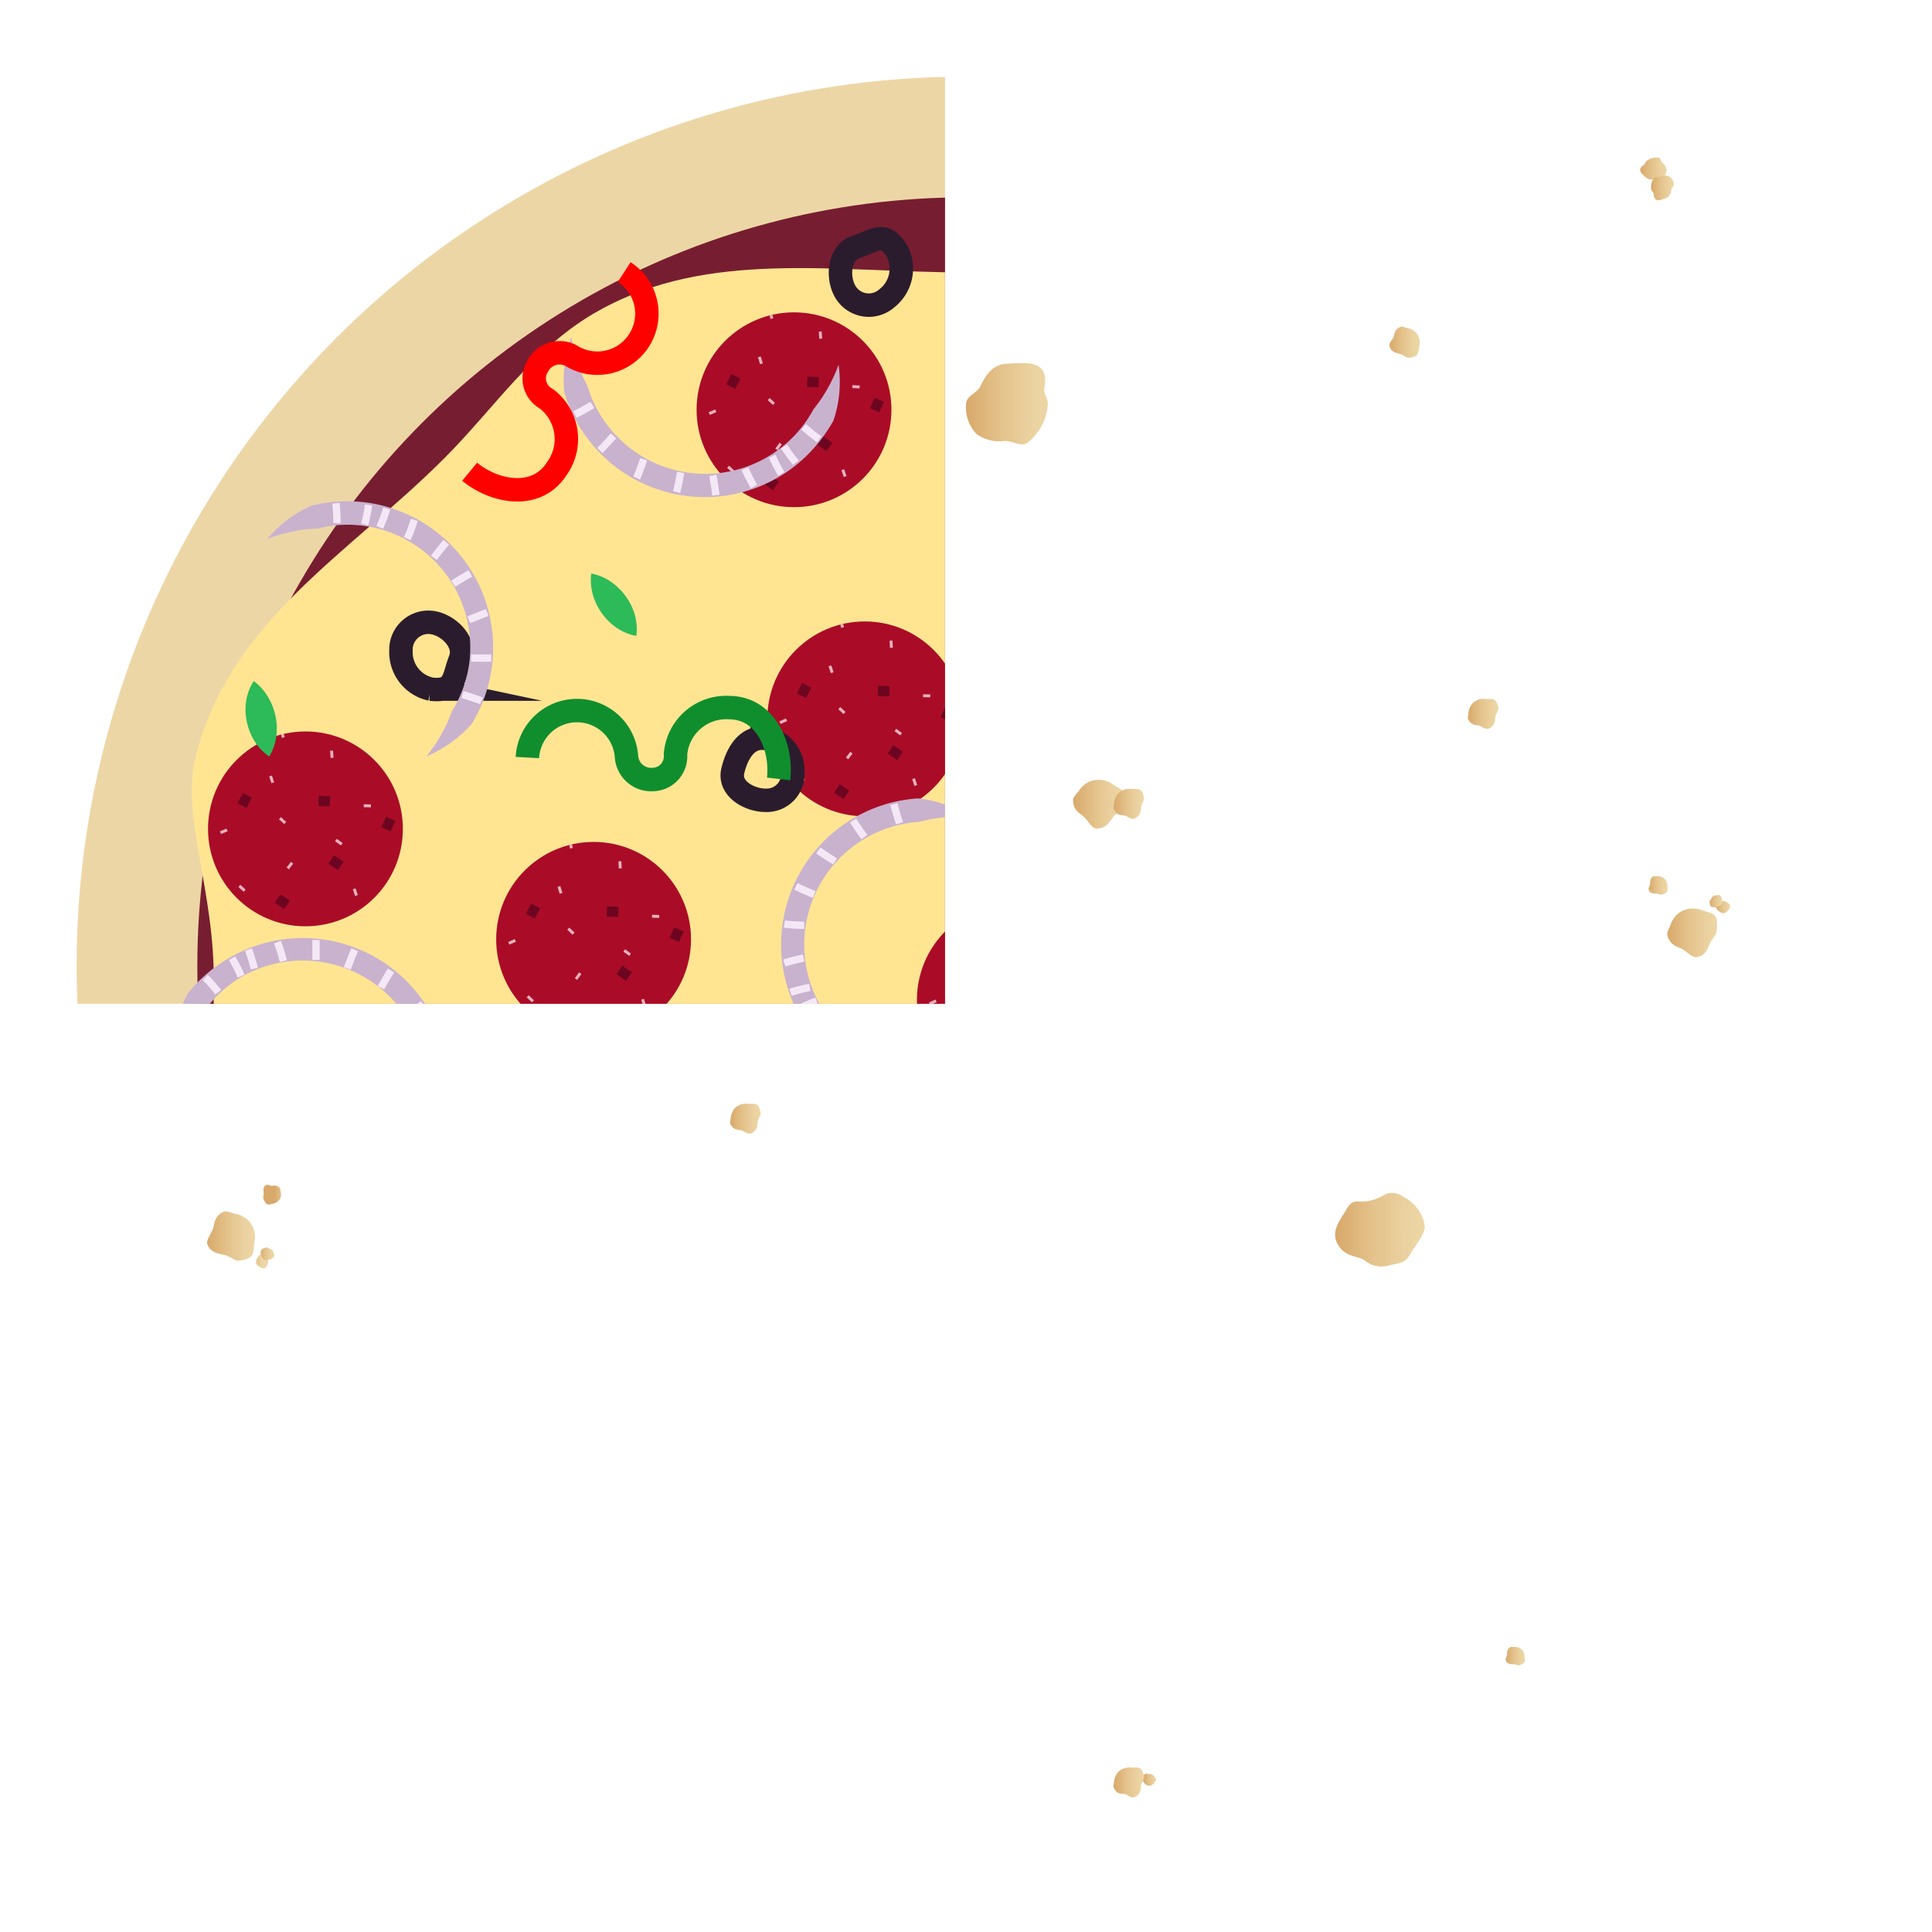 <svg xmlns="http://www.w3.org/2000/svg" xmlns:xlink="http://www.w3.org/1999/xlink" viewBox="0 0 131.88 131.88"><defs><style>.cls-1,.cls-29,.cls-30,.cls-32,.cls-34,.cls-35,.cls-36{fill:none;}.cls-2{fill:url(#linear-gradient);}.cls-3{fill:url(#linear-gradient-2);}.cls-4{fill:url(#linear-gradient-3);}.cls-5{fill:url(#linear-gradient-4);}.cls-6{fill:url(#linear-gradient-5);}.cls-7{fill:url(#linear-gradient-6);}.cls-8{fill:url(#linear-gradient-7);}.cls-9{fill:url(#linear-gradient-8);}.cls-10{fill:url(#linear-gradient-9);}.cls-11{fill:url(#linear-gradient-10);}.cls-12{fill:url(#linear-gradient-11);}.cls-13{fill:url(#linear-gradient-12);}.cls-14{fill:url(#linear-gradient-13);}.cls-15{fill:url(#linear-gradient-14);}.cls-16{fill:url(#linear-gradient-15);}.cls-17{fill:url(#linear-gradient-16);}.cls-18{fill:url(#linear-gradient-17);}.cls-19{fill:url(#linear-gradient-18);}.cls-20{fill:url(#linear-gradient-19);}.cls-21{fill:url(#linear-gradient-20);}.cls-22{clip-path:url(#clip-path);}.cls-23{clip-path:url(#clip-path-2);}.cls-24{clip-path:url(#clip-path-3);}.cls-25{fill:#edd6a6;}.cls-26{fill:#771d31;}.cls-27{fill:#ffe592;}.cls-28{fill:#aa0c27;}.cls-29{stroke:#e5b1bd;stroke-width:0.2px;}.cls-29,.cls-30,.cls-32,.cls-34,.cls-35,.cls-36{stroke-miterlimit:10;}.cls-30{stroke:#6d0520;stroke-width:0.7px;}.cls-31{fill:#2dba58;}.cls-32{stroke:#2b1c2d;stroke-width:1.6px;}.cls-33{fill:#c9b2ce;}.cls-34{stroke:#f4e8f7;stroke-width:0.5px;}.cls-35{stroke:red;}.cls-35,.cls-36{stroke-width:1.6px;}.cls-36{stroke:#108e2e;}</style><linearGradient id="linear-gradient" x1="65.94" y1="27.54" x2="71.53" y2="27.54" gradientUnits="userSpaceOnUse"><stop offset="0" stop-color="#d8a96a"/><stop offset="0" stop-color="#d8a96a"/><stop offset="0.42" stop-color="#e4c28b"/><stop offset="0.77" stop-color="#ead19f"/><stop offset="1" stop-color="#edd6a6"/></linearGradient><linearGradient id="linear-gradient-2" x1="27.59" y1="202.6" x2="30.92" y2="207.7" gradientTransform="translate(-93.61 -3.57) rotate(-56.89)" xlink:href="#linear-gradient"/><linearGradient id="linear-gradient-3" x1="-373.84" y1="217.74" x2="-375.09" y2="219.04" gradientTransform="translate(-304.42 -105.92) rotate(-134.03)" xlink:href="#linear-gradient"/><linearGradient id="linear-gradient-4" x1="-449.57" y1="-74.07" x2="-451.06" y2="-74.53" gradientTransform="translate(-338.51 76.1) rotate(162.66)" xlink:href="#linear-gradient"/><linearGradient id="linear-gradient-5" x1="18.81" y1="-112.99" x2="21.66" y2="-115.07" gradientTransform="translate(-8.54 135.1) rotate(36.11)" xlink:href="#linear-gradient"/><linearGradient id="linear-gradient-6" x1="90.2" y1="-69.96" x2="93.38" y2="-71.27" gradientTransform="translate(3.78 94.15) rotate(22.34)" xlink:href="#linear-gradient"/><linearGradient id="linear-gradient-7" x1="-180.02" y1="-250.36" x2="-180.03" y2="-251.65" gradientTransform="translate(-139.32 238.36) rotate(90.48)" xlink:href="#linear-gradient"/><linearGradient id="linear-gradient-8" x1="30.91" y1="-166.69" x2="31.62" y2="-167.37" gradientTransform="translate(-20.61 160.77) rotate(43.83)" xlink:href="#linear-gradient"/><linearGradient id="linear-gradient-9" x1="108.67" y1="62.77" x2="109.52" y2="62.86" gradientTransform="translate(1.96 10.65) rotate(-6.12)" xlink:href="#linear-gradient"/><linearGradient id="linear-gradient-10" x1="9.11" y1="-11.83" x2="8.42" y2="-15.02" gradientTransform="translate(4.48 72.96) rotate(102.11)" xlink:href="#linear-gradient"/><linearGradient id="linear-gradient-11" x1="-157.23" y1="-152.62" x2="-158.43" y2="-152.82" gradientTransform="matrix(-0.99, 0.17, -0.17, -0.99, -162.87, -42.23)" xlink:href="#linear-gradient"/><linearGradient id="linear-gradient-12" x1="-24.8" y1="-83.05" x2="-25.25" y2="-83.74" gradientTransform="matrix(-0.55, 0.83, -0.83, -0.55, -65.42, 60.8)" xlink:href="#linear-gradient"/><linearGradient id="linear-gradient-13" x1="8.74" y1="74" x2="9" y2="73.11" gradientTransform="matrix(0.28, 0.96, -0.96, 0.28, 86.32, 56.33)" xlink:href="#linear-gradient"/><linearGradient id="linear-gradient-14" x1="14" y1="-19.63" x2="14.54" y2="-20.45" gradientTransform="matrix(0.55, 0.84, -0.84, 0.55, 53.85, 120.49)" xlink:href="#linear-gradient"/><linearGradient id="linear-gradient-15" x1="73.3" y1="15.33" x2="75.33" y2="15.06" gradientTransform="translate(5.39 29.94) rotate(7.62)" xlink:href="#linear-gradient"/><linearGradient id="linear-gradient-16" x1="-276.62" y1="-244.76" x2="-277.12" y2="-246.75" gradientTransform="translate(-209.39 232.78) rotate(103.95)" xlink:href="#linear-gradient"/><linearGradient id="linear-gradient-17" x1="96.46" y1="6.04" x2="98.49" y2="5.76" gradientTransform="translate(5.39 29.94) rotate(7.62)" xlink:href="#linear-gradient"/><linearGradient id="linear-gradient-18" x1="50.22" y1="40.1" x2="52.25" y2="39.83" gradientTransform="translate(5.39 29.94) rotate(7.62)" xlink:href="#linear-gradient"/><linearGradient id="linear-gradient-19" x1="-127.35" y1="-241.05" x2="-127.37" y2="-242.34" gradientTransform="translate(-139.32 238.36) rotate(90.48)" xlink:href="#linear-gradient"/><linearGradient id="linear-gradient-20" x1="82.17" y1="81.54" x2="84.2" y2="81.27" gradientTransform="translate(5.39 29.94) rotate(7.62)" xlink:href="#linear-gradient"/><clipPath id="clip-path"><rect class="cls-1" y="1.51" width="65.35" height="67.01"/></clipPath><clipPath id="clip-path-2"><rect class="cls-1" y="1.51" width="64.51" height="129.35" transform="translate(64.51 132.36) rotate(180)"/></clipPath><clipPath id="clip-path-3"><polygon class="cls-1" points="139.91 68.52 64.51 68.52 64.51 1.23 -7.43 0 -7.43 142.44 139.63 142.44 139.91 68.52"/></clipPath></defs><title>food</title><g id="crumbbs"><path class="cls-2" d="M71.53,27.59a3.68,3.68,0,0,1-1.38,2.62c-.46.33-1-.11-1.55-.11a2.68,2.68,0,0,1-1.94-.47,2.65,2.65,0,0,1-.72-2c0-.65.77-.76,1-1.3.39-.81.87-1.46,1.77-1.5,1.2-.05,3-.38,2.57,1.71C71.24,26.86,71.53,27.2,71.53,27.59Z"/><path class="cls-3" d="M95.82,81.71a2.67,2.67,0,0,1,1.44,2c0,.56-.64,1.28-.93,1.8-.45.78-.78.69-1.45.85a1.77,1.77,0,0,1-1.72-.32c-.54-.36-1.32-.19-1.84-1.1s.18-1.68.63-2.45c.61-1,.87.07,2.68-1A1.31,1.31,0,0,1,95.82,81.71Z"/><path class="cls-4" d="M112.38,11a1.06,1.06,0,0,1,.81-.24c.16,0,.17.22.28.34a.75.75,0,0,1,.29.49.73.73,0,0,1-.27.55c-.14.13-.31,0-.47.05a.6.6,0,0,1-.66-.07c-.25-.23-.67-.53-.16-.86C112.29,11.22,112.3,11.1,112.38,11Z"/><path class="cls-5" d="M112.73,13a1,1,0,0,1,.16-.83c.09-.13.26-.05.43-.1a.61.61,0,0,1,.93.45c.06.18-.14.27-.17.44a.59.59,0,0,1-.35.56c-.32.12-.78.36-.84-.24C112.88,13.13,112.77,13.06,112.73,13Z"/><path class="cls-6" d="M76,55.76c-.34.47-.6.81-1.15.8-.35,0-.61-.62-.91-.85s-.58-.4-.66-.82,0-.47.34-.87a1.7,1.7,0,0,1,.71-.65,1.65,1.65,0,0,1,1.63.17c.63.42,1.08.39.68,1.59C76.55,55.35,76.12,55.56,76,55.76Z"/><path class="cls-7" d="M116.75,64.33c-.22.54-.39.93-.92,1-.34.08-.75-.46-1.1-.6s-.65-.26-.83-.65-.07-.46.12-.92a1.78,1.78,0,0,1,.54-.81,1.7,1.7,0,0,1,1.62-.22c.71.26,1.15.13,1,1.39C117.2,63.79,116.84,64.11,116.75,64.33Z"/><path class="cls-8" d="M113.11,61c-.24,0-.41,0-.53-.19s.06-.35.06-.5,0-.28.11-.4.16-.1.37-.1a.81.81,0,0,1,.38.08.68.68,0,0,1,.32.58c0,.3.13.44-.36.59C113.38,61.11,113.2,61,113.11,61Z"/><path class="cls-9" d="M117.89,62.22a.32.32,0,0,1-.33.1.47.47,0,0,1-.25-.15.45.45,0,0,1-.19-.27.39.39,0,0,1,.17-.29c.07-.08.15,0,.25-.07a.34.34,0,0,1,.36.06c.15.13.29.14.14.44A.9.9,0,0,1,117.89,62.22Z"/><path class="cls-10" d="M117.56,61.49a.32.32,0,0,1-.14.31.49.49,0,0,1-.27.1.46.46,0,0,1-.33,0c-.1-.07-.1-.18-.12-.31s.08-.14.11-.23a.33.33,0,0,1,.28-.24c.2,0,.3-.13.43.17A1.72,1.72,0,0,1,117.56,61.49Z"/><path class="cls-11" d="M15.37,85.68c-.58-.13-1-.22-1.21-.72-.13-.32.33-.82.41-1.19s.13-.68.48-.93.44-.15.93,0a1.86,1.86,0,0,1,.89.39,1.64,1.64,0,0,1,.5,1.56c-.12.74.09,1.15-1.17,1.27C16,86,15.6,85.73,15.37,85.68Z"/><path class="cls-12" d="M18,81.51c0-.24-.07-.4.08-.56s.36,0,.51,0A.51.51,0,0,1,19,81c.15.11.12.15.16.35a.8.8,0,0,1,0,.38.68.68,0,0,1-.5.43c-.3.06-.42.2-.65-.25C17.93,81.79,18,81.6,18,81.51Z"/><path class="cls-13" d="M17.64,86.42a.29.29,0,0,1-.15-.3.41.41,0,0,1,.1-.27c.06-.1.12-.21.23-.24a.45.45,0,0,1,.32.11c.09.06.06.15.11.24a.33.33,0,0,1,0,.37c-.1.17-.09.31-.41.21A.71.71,0,0,1,17.64,86.42Z"/><path class="cls-14" d="M18.31,86a.31.31,0,0,1-.33-.08.46.46,0,0,1-.15-.25.48.48,0,0,1,0-.33c.06-.11.16-.13.29-.17s.15,0,.25.06a.35.35,0,0,1,.29.24c.06.19.17.26-.1.45A1.43,1.43,0,0,1,18.31,86Z"/><path class="cls-15" d="M78.62,121.85a.32.32,0,0,1-.34,0,.45.45,0,0,1-.21-.2.44.44,0,0,1-.12-.31c0-.12.11-.17.22-.24s.16,0,.26,0a.32.32,0,0,1,.34.14c.12.16.25.2,0,.46C78.77,121.75,78.67,121.81,78.62,121.85Z"/><path class="cls-16" d="M77.89,55.07c0,.36-.09.62-.39.78s-.53-.16-.76-.19-.44,0-.61-.26-.12-.27-.08-.58a1.22,1.22,0,0,1,.2-.57,1.07,1.07,0,0,1,1-.39c.47,0,.72-.11.85.67C78.08,54.67,77.91,54.92,77.89,55.07Z"/><path class="cls-17" d="M95.6,24.17c-.35-.09-.61-.16-.73-.47s.22-.51.27-.74.1-.42.32-.57.28-.09.59,0a1.17,1.17,0,0,1,.55.26,1,1,0,0,1,.28,1c-.09.45,0,.72-.76.77C96,24.4,95.75,24.21,95.6,24.17Z"/><path class="cls-18" d="M102.07,48.93c0,.36-.09.62-.39.78s-.52-.16-.76-.19-.43-.05-.6-.26-.12-.27-.08-.58a1.09,1.09,0,0,1,.2-.57,1,1,0,0,1,1-.39c.47,0,.71-.11.85.67C102.26,48.53,102.09,48.78,102.07,48.93Z"/><path class="cls-19" d="M51.72,76.56c0,.36-.09.62-.39.78s-.53-.16-.76-.19-.44-.05-.61-.26-.12-.27-.08-.58a1.34,1.34,0,0,1,.2-.57,1.07,1.07,0,0,1,1-.39c.47,0,.72-.11.85.67C51.91,76.16,51.74,76.41,51.72,76.56Z"/><path class="cls-20" d="M103.35,113.6c-.24,0-.41,0-.53-.18s.06-.35.06-.5a.48.48,0,0,1,.12-.41c.13-.13.16-.09.36-.09a.65.65,0,0,1,.71.65c0,.3.12.45-.36.6C103.62,113.69,103.45,113.61,103.35,113.6Z"/><path class="cls-21" d="M77.89,121.87c0,.36-.09.63-.39.78s-.53-.16-.76-.19-.44,0-.61-.25-.12-.27-.08-.59a1.22,1.22,0,0,1,.2-.57,1.07,1.07,0,0,1,1-.39c.47,0,.72-.11.85.67C78.08,121.47,77.91,121.72,77.89,121.87Z"/><g class="cls-22"><g class="cls-23"><g class="cls-24"><circle class="cls-25" cx="65.94" cy="65.94" r="60.71"/><circle class="cls-26" cx="65.94" cy="65.94" r="52.47"/><path class="cls-27" d="M116.73,58.69c0,4.34,3.25,14,1.58,19.35-4.32,13.9-14.61,22.23-27,27.53C83.19,109,76.94,118,67.52,118c-6.52,0-18.27-5.86-24.37-6.61-12.84-1.58-9.4-9.58-16.1-17.3-7.6-8.76-12.64-14.38-12.46-26.88.09-6.52-2.29-11.46-1.22-15.63,2.37-9.24,10.4-13.74,16.94-20.28,3.5-3.5,6.2-7.69,10.57-10.1C48.37,17,57,18.6,66.12,18.6c5.89,0,12.76-3.52,18-1.73,5.84,2,8.59,13.11,13.3,16.89,4.86,3.89,9.86,1.77,13.66,6.42C117,47.3,116.73,48.83,116.73,58.69Z"/><circle class="cls-28" cx="54.2" cy="27.97" r="6.65"/><line class="cls-29" x1="51.83" y1="24.36" x2="51.98" y2="24.83"/><line class="cls-29" x1="58.68" y1="26.41" x2="58.18" y2="26.39"/><line class="cls-30" x1="55.89" y1="26.09" x2="55.1" y2="26.06"/><line class="cls-30" x1="50.24" y1="25.69" x2="49.88" y2="26.39"/><line class="cls-30" x1="52.31" y1="32.72" x2="52.96" y2="33.17"/><line class="cls-30" x1="55.96" y1="30.06" x2="56.62" y2="30.51"/><line class="cls-30" x1="59.7" y1="28.01" x2="60.03" y2="27.29"/><line class="cls-29" x1="53" y1="30.68" x2="53.29" y2="30.28"/><line class="cls-29" x1="52.83" y1="27.57" x2="52.47" y2="27.24"/><line class="cls-29" x1="50.06" y1="32.19" x2="49.7" y2="31.86"/><line class="cls-29" x1="48.41" y1="28.23" x2="48.86" y2="28.04"/><line class="cls-29" x1="57.69" y1="32.53" x2="57.53" y2="32.06"/><line class="cls-29" x1="56.69" y1="29.02" x2="56.29" y2="28.73"/><line class="cls-29" x1="56.02" y1="23.12" x2="55.99" y2="22.63"/><line class="cls-29" x1="52.69" y1="21.75" x2="52.63" y2="21.51"/><circle class="cls-28" cx="59.03" cy="49.07" r="6.65"/><line class="cls-29" x1="56.65" y1="45.45" x2="56.81" y2="45.92"/><line class="cls-29" x1="63.5" y1="47.5" x2="63.01" y2="47.49"/><line class="cls-30" x1="60.71" y1="47.19" x2="59.92" y2="47.16"/><line class="cls-30" x1="55.06" y1="46.78" x2="54.71" y2="47.49"/><line class="cls-30" x1="57.13" y1="53.82" x2="57.78" y2="54.26"/><line class="cls-30" x1="60.79" y1="51.15" x2="61.44" y2="51.6"/><line class="cls-30" x1="64.53" y1="49.1" x2="64.85" y2="48.38"/><line class="cls-29" x1="57.82" y1="51.77" x2="58.12" y2="51.38"/><line class="cls-29" x1="57.65" y1="48.67" x2="57.29" y2="48.34"/><line class="cls-29" x1="54.88" y1="53.29" x2="54.52" y2="52.96"/><line class="cls-29" x1="53.24" y1="49.33" x2="53.69" y2="49.13"/><line class="cls-29" x1="62.51" y1="53.62" x2="62.36" y2="53.15"/><line class="cls-29" x1="61.51" y1="50.12" x2="61.12" y2="49.83"/><line class="cls-29" x1="60.85" y1="44.22" x2="60.82" y2="43.73"/><line class="cls-29" x1="57.51" y1="42.84" x2="57.46" y2="42.6"/><circle class="cls-28" cx="75.89" cy="23.12" r="6.65"/><line class="cls-29" x1="73.51" y1="19.51" x2="73.67" y2="19.98"/><line class="cls-29" x1="80.36" y1="21.56" x2="79.87" y2="21.54"/><line class="cls-30" x1="77.58" y1="21.25" x2="76.79" y2="21.22"/><line class="cls-30" x1="71.93" y1="20.84" x2="71.57" y2="21.54"/><line class="cls-30" x1="73.99" y1="27.88" x2="74.65" y2="28.32"/><line class="cls-30" x1="77.65" y1="25.21" x2="78.31" y2="25.66"/><line class="cls-30" x1="81.39" y1="23.16" x2="81.72" y2="22.44"/><line class="cls-29" x1="74.69" y1="25.83" x2="74.98" y2="25.44"/><line class="cls-29" x1="74.52" y1="22.73" x2="74.16" y2="22.4"/><line class="cls-29" x1="71.75" y1="27.35" x2="71.39" y2="27.02"/><line class="cls-29" x1="70.1" y1="23.39" x2="70.55" y2="23.19"/><line class="cls-29" x1="79.38" y1="27.68" x2="79.22" y2="27.21"/><line class="cls-29" x1="78.38" y1="24.17" x2="77.98" y2="23.89"/><line class="cls-29" x1="77.71" y1="18.28" x2="77.68" y2="17.79"/><line class="cls-29" x1="74.38" y1="16.9" x2="74.32" y2="16.66"/><circle class="cls-28" cx="98.17" cy="44.17" r="6.65"/><line class="cls-29" x1="95.79" y1="40.56" x2="95.95" y2="41.02"/><line class="cls-29" x1="102.64" y1="42.61" x2="102.15" y2="42.59"/><line class="cls-30" x1="99.86" y1="42.29" x2="99.07" y2="42.26"/><line class="cls-30" x1="94.21" y1="41.88" x2="93.85" y2="42.59"/><line class="cls-30" x1="96.27" y1="48.92" x2="96.93" y2="49.37"/><line class="cls-30" x1="99.93" y1="46.26" x2="100.59" y2="46.7"/><line class="cls-30" x1="103.67" y1="44.21" x2="104" y2="43.49"/><line class="cls-29" x1="96.97" y1="46.87" x2="97.26" y2="46.48"/><line class="cls-29" x1="96.8" y1="43.77" x2="96.44" y2="43.44"/><line class="cls-29" x1="94.03" y1="48.39" x2="93.67" y2="48.06"/><line class="cls-29" x1="92.38" y1="44.43" x2="92.83" y2="44.24"/><line class="cls-29" x1="101.66" y1="48.72" x2="101.5" y2="48.26"/><line class="cls-29" x1="100.66" y1="45.22" x2="100.26" y2="44.93"/><line class="cls-29" x1="99.99" y1="39.32" x2="99.96" y2="38.83"/><line class="cls-29" x1="96.66" y1="37.95" x2="96.6" y2="37.71"/><circle class="cls-28" cx="96.97" cy="62.03" r="6.65"/><line class="cls-29" x1="94.59" y1="58.42" x2="94.75" y2="58.89"/><line class="cls-29" x1="101.44" y1="60.47" x2="100.95" y2="60.45"/><line class="cls-30" x1="98.65" y1="60.15" x2="97.86" y2="60.13"/><line class="cls-30" x1="93" y1="59.75" x2="92.65" y2="60.45"/><line class="cls-30" x1="95.07" y1="66.79" x2="95.72" y2="67.23"/><line class="cls-30" x1="98.73" y1="64.12" x2="99.38" y2="64.57"/><line class="cls-30" x1="102.47" y1="62.07" x2="102.79" y2="61.35"/><line class="cls-29" x1="95.76" y1="64.74" x2="96.06" y2="64.34"/><line class="cls-29" x1="95.59" y1="61.64" x2="95.23" y2="61.3"/><line class="cls-29" x1="92.82" y1="66.26" x2="92.46" y2="65.92"/><line class="cls-29" x1="91.18" y1="62.3" x2="91.63" y2="62.1"/><line class="cls-29" x1="100.45" y1="66.59" x2="100.3" y2="66.12"/><line class="cls-29" x1="99.45" y1="63.08" x2="99.05" y2="62.79"/><line class="cls-29" x1="98.79" y1="57.19" x2="98.75" y2="56.7"/><line class="cls-29" x1="95.45" y1="55.81" x2="95.4" y2="55.57"/><circle class="cls-28" cx="107.67" cy="74.67" r="6.65"/><line class="cls-29" x1="105.3" y1="71.06" x2="105.45" y2="71.52"/><line class="cls-29" x1="112.14" y1="73.11" x2="111.65" y2="73.09"/><line class="cls-30" x1="109.36" y1="72.79" x2="108.57" y2="72.76"/><line class="cls-30" x1="103.71" y1="72.38" x2="103.35" y2="73.09"/><line class="cls-30" x1="105.77" y1="79.42" x2="106.43" y2="79.87"/><line class="cls-30" x1="109.43" y1="76.76" x2="110.09" y2="77.2"/><line class="cls-30" x1="113.17" y1="74.71" x2="113.5" y2="73.99"/><line class="cls-29" x1="106.47" y1="77.37" x2="106.76" y2="76.98"/><line class="cls-29" x1="106.3" y1="74.27" x2="105.94" y2="73.94"/><line class="cls-29" x1="103.53" y1="78.89" x2="103.17" y2="78.56"/><line class="cls-29" x1="101.88" y1="74.93" x2="102.33" y2="74.74"/><line class="cls-29" x1="111.16" y1="79.22" x2="111" y2="78.76"/><line class="cls-29" x1="110.16" y1="75.72" x2="109.76" y2="75.43"/><line class="cls-29" x1="109.49" y1="69.82" x2="109.46" y2="69.33"/><line class="cls-29" x1="106.16" y1="68.45" x2="106.1" y2="68.21"/><circle class="cls-28" cx="87.19" cy="83.46" r="6.65"/><line class="cls-29" x1="84.81" y1="79.85" x2="84.97" y2="80.32"/><line class="cls-29" x1="91.66" y1="81.9" x2="91.17" y2="81.88"/><line class="cls-30" x1="88.87" y1="81.58" x2="88.08" y2="81.55"/><line class="cls-30" x1="83.22" y1="81.18" x2="82.87" y2="81.88"/><line class="cls-30" x1="85.29" y1="88.21" x2="85.94" y2="88.66"/><line class="cls-30" x1="88.95" y1="85.55" x2="89.6" y2="86"/><line class="cls-30" x1="92.69" y1="83.5" x2="93.01" y2="82.78"/><line class="cls-29" x1="85.98" y1="86.17" x2="86.28" y2="85.77"/><line class="cls-29" x1="85.81" y1="83.07" x2="85.45" y2="82.73"/><line class="cls-29" x1="83.04" y1="87.69" x2="82.68" y2="87.35"/><line class="cls-29" x1="81.4" y1="83.73" x2="81.85" y2="83.53"/><line class="cls-29" x1="90.67" y1="88.02" x2="90.52" y2="87.55"/><line class="cls-29" x1="89.67" y1="84.51" x2="89.27" y2="84.22"/><line class="cls-29" x1="89.01" y1="78.62" x2="88.97" y2="78.13"/><line class="cls-29" x1="85.67" y1="77.24" x2="85.62" y2="77"/><circle class="cls-28" cx="89.27" cy="102.68" r="6.65"/><line class="cls-29" x1="86.9" y1="99.06" x2="87.05" y2="99.53"/><line class="cls-29" x1="93.75" y1="101.11" x2="93.26" y2="101.1"/><line class="cls-30" x1="90.96" y1="100.8" x2="90.17" y2="100.77"/><line class="cls-30" x1="85.31" y1="100.39" x2="84.95" y2="101.1"/><line class="cls-30" x1="87.38" y1="107.43" x2="88.03" y2="107.87"/><line class="cls-30" x1="91.03" y1="104.76" x2="91.69" y2="105.21"/><line class="cls-30" x1="94.77" y1="102.71" x2="95.1" y2="101.99"/><line class="cls-29" x1="88.07" y1="105.38" x2="88.36" y2="104.99"/><line class="cls-29" x1="87.9" y1="102.28" x2="87.54" y2="101.95"/><line class="cls-29" x1="85.13" y1="106.9" x2="84.77" y2="106.57"/><line class="cls-29" x1="83.48" y1="102.94" x2="83.93" y2="102.74"/><line class="cls-29" x1="92.76" y1="107.23" x2="92.6" y2="106.76"/><line class="cls-29" x1="91.76" y1="103.73" x2="91.36" y2="103.44"/><line class="cls-29" x1="91.09" y1="97.83" x2="91.06" y2="97.34"/><line class="cls-29" x1="87.76" y1="96.45" x2="87.7" y2="96.21"/><circle class="cls-28" cx="48.83" cy="89.67" r="6.65"/><line class="cls-29" x1="46.45" y1="86.06" x2="46.61" y2="86.52"/><line class="cls-29" x1="53.3" y1="88.1" x2="52.81" y2="88.09"/><line class="cls-30" x1="50.51" y1="87.79" x2="49.72" y2="87.76"/><line class="cls-30" x1="44.86" y1="87.38" x2="44.51" y2="88.09"/><line class="cls-30" x1="46.93" y1="94.42" x2="47.58" y2="94.86"/><line class="cls-30" x1="50.59" y1="91.75" x2="51.24" y2="92.2"/><line class="cls-30" x1="54.33" y1="89.7" x2="54.65" y2="88.98"/><line class="cls-29" x1="47.62" y1="92.37" x2="47.92" y2="91.98"/><line class="cls-29" x1="47.45" y1="89.27" x2="47.09" y2="88.94"/><line class="cls-29" x1="44.68" y1="93.89" x2="44.32" y2="93.56"/><line class="cls-29" x1="43.04" y1="89.93" x2="43.49" y2="89.73"/><line class="cls-29" x1="52.31" y1="94.22" x2="52.16" y2="93.75"/><line class="cls-29" x1="51.31" y1="90.72" x2="50.92" y2="90.43"/><line class="cls-29" x1="50.65" y1="84.82" x2="50.62" y2="84.33"/><line class="cls-29" x1="47.31" y1="83.44" x2="47.26" y2="83.2"/><circle class="cls-28" cx="57.01" cy="109.34" r="6.65"/><line class="cls-29" x1="54.63" y1="105.73" x2="54.79" y2="106.19"/><line class="cls-29" x1="61.48" y1="107.77" x2="60.99" y2="107.76"/><line class="cls-30" x1="58.69" y1="107.46" x2="57.9" y2="107.43"/><line class="cls-30" x1="53.04" y1="107.05" x2="52.69" y2="107.76"/><line class="cls-30" x1="55.11" y1="114.09" x2="55.76" y2="114.53"/><line class="cls-30" x1="58.77" y1="111.43" x2="59.42" y2="111.87"/><line class="cls-30" x1="62.51" y1="109.37" x2="62.83" y2="108.65"/><line class="cls-29" x1="55.8" y1="112.04" x2="56.1" y2="111.65"/><line class="cls-29" x1="55.63" y1="108.94" x2="55.27" y2="108.61"/><line class="cls-29" x1="52.86" y1="113.56" x2="52.5" y2="113.23"/><line class="cls-29" x1="51.22" y1="109.6" x2="51.67" y2="109.4"/><line class="cls-29" x1="60.49" y1="113.89" x2="60.34" y2="113.43"/><line class="cls-29" x1="59.49" y1="110.39" x2="59.09" y2="110.1"/><line class="cls-29" x1="58.83" y1="104.49" x2="58.79" y2="104"/><line class="cls-29" x1="55.49" y1="103.11" x2="55.44" y2="102.87"/><circle class="cls-28" cx="24.21" cy="84.82" r="6.65"/><line class="cls-29" x1="21.83" y1="81.21" x2="21.98" y2="81.67"/><line class="cls-29" x1="28.68" y1="83.26" x2="28.19" y2="83.24"/><line class="cls-30" x1="25.89" y1="82.94" x2="25.1" y2="82.91"/><line class="cls-30" x1="20.24" y1="82.53" x2="19.88" y2="83.24"/><line class="cls-30" x1="22.31" y1="89.57" x2="22.96" y2="90.02"/><line class="cls-30" x1="25.96" y1="86.91" x2="26.62" y2="87.35"/><line class="cls-30" x1="29.7" y1="84.86" x2="30.03" y2="84.14"/><line class="cls-29" x1="23" y1="87.52" x2="23.29" y2="87.13"/><line class="cls-29" x1="22.83" y1="84.42" x2="22.47" y2="84.09"/><line class="cls-29" x1="20.06" y1="89.04" x2="19.7" y2="88.71"/><line class="cls-29" x1="18.41" y1="85.08" x2="18.86" y2="84.89"/><line class="cls-29" x1="27.69" y1="89.37" x2="27.54" y2="88.91"/><line class="cls-29" x1="26.69" y1="85.87" x2="26.29" y2="85.58"/><line class="cls-29" x1="26.02" y1="79.97" x2="25.99" y2="79.48"/><line class="cls-29" x1="22.69" y1="78.6" x2="22.63" y2="78.36"/><circle class="cls-28" cx="40.52" cy="64.12" r="6.65"/><line class="cls-29" x1="38.15" y1="60.51" x2="38.3" y2="60.98"/><line class="cls-29" x1="45" y1="62.56" x2="44.51" y2="62.54"/><line class="cls-30" x1="42.21" y1="62.24" x2="41.42" y2="62.22"/><line class="cls-30" x1="36.56" y1="61.84" x2="36.2" y2="62.54"/><line class="cls-30" x1="38.63" y1="68.87" x2="39.28" y2="69.32"/><line class="cls-30" x1="42.28" y1="66.21" x2="42.94" y2="66.66"/><line class="cls-30" x1="46.02" y1="64.16" x2="46.35" y2="63.44"/><line class="cls-29" x1="39.32" y1="66.83" x2="39.61" y2="66.43"/><line class="cls-29" x1="39.15" y1="63.73" x2="38.79" y2="63.39"/><line class="cls-29" x1="36.38" y1="68.35" x2="36.02" y2="68.01"/><line class="cls-29" x1="34.73" y1="64.39" x2="35.18" y2="64.19"/><line class="cls-29" x1="44.01" y1="68.68" x2="43.86" y2="68.21"/><line class="cls-29" x1="43.01" y1="65.17" x2="42.61" y2="64.88"/><line class="cls-29" x1="42.34" y1="59.28" x2="42.31" y2="58.79"/><line class="cls-29" x1="39.01" y1="57.9" x2="38.95" y2="57.66"/><circle class="cls-28" cx="20.85" cy="56.58" r="6.65"/><line class="cls-29" x1="18.47" y1="52.97" x2="18.62" y2="53.43"/><line class="cls-29" x1="25.32" y1="55.01" x2="24.83" y2="55"/><line class="cls-30" x1="22.53" y1="54.7" x2="21.74" y2="54.67"/><line class="cls-30" x1="16.88" y1="54.29" x2="16.52" y2="55"/><line class="cls-30" x1="18.95" y1="61.33" x2="19.6" y2="61.77"/><line class="cls-30" x1="22.61" y1="58.67" x2="23.26" y2="59.11"/><line class="cls-30" x1="26.35" y1="56.61" x2="26.67" y2="55.89"/><line class="cls-29" x1="19.64" y1="59.28" x2="19.94" y2="58.89"/><line class="cls-29" x1="19.47" y1="56.18" x2="19.11" y2="55.85"/><line class="cls-29" x1="16.7" y1="60.8" x2="16.34" y2="60.47"/><line class="cls-29" x1="15.05" y1="56.84" x2="15.5" y2="56.65"/><line class="cls-29" x1="24.33" y1="61.13" x2="24.18" y2="60.67"/><line class="cls-29" x1="23.33" y1="57.63" x2="22.93" y2="57.34"/><line class="cls-29" x1="22.67" y1="51.73" x2="22.63" y2="51.24"/><line class="cls-29" x1="19.33" y1="50.35" x2="19.28" y2="50.11"/><circle class="cls-28" cx="69.24" cy="68.26" r="6.65"/><line class="cls-29" x1="66.86" y1="64.64" x2="67.02" y2="65.11"/><line class="cls-29" x1="73.71" y1="66.69" x2="73.22" y2="66.68"/><line class="cls-30" x1="70.93" y1="66.38" x2="70.14" y2="66.35"/><line class="cls-30" x1="65.28" y1="65.97" x2="64.92" y2="66.68"/><line class="cls-30" x1="67.34" y1="73.01" x2="68" y2="73.45"/><line class="cls-30" x1="71" y1="70.34" x2="71.65" y2="70.79"/><line class="cls-30" x1="74.74" y1="68.29" x2="75.07" y2="67.57"/><line class="cls-29" x1="68.04" y1="70.96" x2="68.33" y2="70.57"/><line class="cls-29" x1="67.87" y1="67.86" x2="67.51" y2="67.53"/><line class="cls-29" x1="65.1" y1="72.48" x2="64.74" y2="72.15"/><line class="cls-29" x1="63.45" y1="68.52" x2="63.9" y2="68.32"/><line class="cls-29" x1="72.73" y1="72.81" x2="72.57" y2="72.34"/><line class="cls-29" x1="71.72" y1="69.31" x2="71.33" y2="69.02"/><line class="cls-29" x1="71.06" y1="63.41" x2="71.03" y2="62.92"/><line class="cls-29" x1="67.73" y1="62.03" x2="67.67" y2="61.79"/><path class="cls-31" d="M40.36,39.15a3.45,3.45,0,0,1,1.41.61,4.19,4.19,0,0,1,.94.94,4,4,0,0,1,.6,1.19,3.68,3.68,0,0,1,.13,1.52,3.52,3.52,0,0,1-1.41-.6,4,4,0,0,1-.94-.94,4.22,4.22,0,0,1-.6-1.2A3.68,3.68,0,0,1,40.36,39.15Z"/><path class="cls-31" d="M74.56,47.34a3.54,3.54,0,0,1-.48,1.46,4.44,4.44,0,0,1-.85,1,4.11,4.11,0,0,1-1.14.7,3.46,3.46,0,0,1-1.51.27,3.69,3.69,0,0,1,.48-1.46,4.27,4.27,0,0,1,.86-1,4.21,4.21,0,0,1,1.13-.7A3.84,3.84,0,0,1,74.56,47.34Z"/><path class="cls-31" d="M75.7,103.14a3.55,3.55,0,0,1-.48,1.45,4.05,4.05,0,0,1-.85,1,3.89,3.89,0,0,1-1.14.7,3.44,3.44,0,0,1-1.5.27,3.49,3.49,0,0,1,.47-1.45,4.32,4.32,0,0,1,.86-1,4.18,4.18,0,0,1,1.13-.69A3.52,3.52,0,0,1,75.7,103.14Z"/><path class="cls-31" d="M90,104a3.61,3.61,0,0,1,1,1.12,4.19,4.19,0,0,1,.48,1.24,3.93,3.93,0,0,1,.07,1.33,3.56,3.56,0,0,1-.49,1.45,3.43,3.43,0,0,1-1-1.12,4.19,4.19,0,0,1-.48-1.24,3.94,3.94,0,0,1-.06-1.33A3.42,3.42,0,0,1,90,104Z"/><path class="cls-31" d="M17.32,46.49a3.64,3.64,0,0,1,1,1.13,4.09,4.09,0,0,1,.48,1.24,3.92,3.92,0,0,1,.07,1.33,3.61,3.61,0,0,1-.49,1.45,3.53,3.53,0,0,1-1.05-1.12,4.25,4.25,0,0,1-.48-1.25,3.94,3.94,0,0,1-.06-1.33A3.47,3.47,0,0,1,17.32,46.49Z"/><path class="cls-31" d="M111.65,73.45a3.54,3.54,0,0,1-.48,1.46,4.44,4.44,0,0,1-.85,1,4.11,4.11,0,0,1-1.14.7,3.46,3.46,0,0,1-1.51.27,3.54,3.54,0,0,1,.48-1.46,3.89,3.89,0,0,1,.86-1,4.06,4.06,0,0,1,1.13-.7A3.84,3.84,0,0,1,111.65,73.45Z"/><path class="cls-31" d="M24.75,90.15A3.56,3.56,0,0,1,26,91a4,4,0,0,1,.77,1.09,4.22,4.22,0,0,1,.38,1.28A3.48,3.48,0,0,1,27,94.89,3.72,3.72,0,0,1,25.75,94,4,4,0,0,1,25,93a4.14,4.14,0,0,1-.38-1.28A3.59,3.59,0,0,1,24.75,90.15Z"/><path class="cls-31" d="M22.46,74.36a3.61,3.61,0,0,1,1.28.84,4.2,4.2,0,0,1,.76,1.09,4,4,0,0,1,.38,1.28,3.61,3.61,0,0,1-.13,1.53,3.53,3.53,0,0,1-1.28-.85,4,4,0,0,1-1.14-2.37A3.56,3.56,0,0,1,22.46,74.36Z"/><path class="cls-31" d="M44.58,68.59a3.6,3.6,0,0,1,.13,1.53,3.94,3.94,0,0,1-.37,1.28,4,4,0,0,1-.77,1.09,3.52,3.52,0,0,1-1.28.84,3.6,3.6,0,0,1-.13-1.53,3.83,3.83,0,0,1,.38-1.27,4,4,0,0,1,.76-1.09A3.62,3.62,0,0,1,44.58,68.59Z"/><path class="cls-31" d="M56.13,89.87a3.46,3.46,0,0,1,1.49-.32,4.11,4.11,0,0,1,1.32.23,4.16,4.16,0,0,1,1.17.63,3.54,3.54,0,0,1,1,1.17,3.48,3.48,0,0,1-1.5.31,4,4,0,0,1-1.31-.22A4.12,4.12,0,0,1,57.11,91,3.47,3.47,0,0,1,56.13,89.87Z"/><path class="cls-31" d="M80.2,20.91a3.48,3.48,0,0,1,1.5-.31,4.07,4.07,0,0,1,2.49.85,3.54,3.54,0,0,1,1,1.17,3.66,3.66,0,0,1-1.5.32,4.34,4.34,0,0,1-1.31-.23,4.08,4.08,0,0,1-1.18-.63A3.65,3.65,0,0,1,80.2,20.91Z"/><path class="cls-32" d="M54.11,52.63a1.79,1.79,0,0,1-1.84,2c-1.13,0-2.53-.8-2.25-2s.92-2.24,2-2.24A2.16,2.16,0,0,1,54.11,52.63Z"/><path class="cls-32" d="M75.77,77a1.78,1.78,0,0,1-1.83,2c-1.13,0-2.53-.8-2.25-2s.91-2.25,2-2.25A2.15,2.15,0,0,1,75.77,77Z"/><path class="cls-32" d="M99,91.7a1.78,1.78,0,0,1-2.15-1.65c-.1-1.13.57-2.59,1.79-2.42s2.32.72,2.42,1.84A2.15,2.15,0,0,1,99,91.7Z"/><path class="cls-32" d="M37.64,86a1.86,1.86,0,0,1-1.84,2.21c-1.13,0-2.53-1-2.24-2.21s0-2.25,1.71-2.25A2.59,2.59,0,0,1,37.64,86Z"/><path class="cls-32" d="M70.94,114.93a1.86,1.86,0,0,1-2.87-.17c-.67-.91-.68-2.64.46-3.12s1.78-1.36,2.82,0A2.59,2.59,0,0,1,70.94,114.93Z"/><path class="cls-32" d="M55.84,76.91A1.86,1.86,0,0,1,54,79.12c-1.13,0-2.53-1-2.24-2.21s0-2.24,1.71-2.24A2.57,2.57,0,0,1,55.84,76.91Z"/><path class="cls-32" d="M27.37,44.4a1.87,1.87,0,0,1,2.16-1.9c1.12.18,2.34,1.39,1.88,2.54s-.32,2.22-2,2A2.58,2.58,0,0,1,27.37,44.4Z"/><path class="cls-32" d="M60.54,20.36a1.86,1.86,0,0,1-2.84-.45c-.58-1-.43-2.69.75-3.06s1.9-1.19,2.8.32A2.58,2.58,0,0,1,60.54,20.36Z"/><path class="cls-32" d="M100.05,72.13a1.87,1.87,0,0,1-2.85-.44c-.57-1-.43-2.69.75-3.06s1.91-1.19,2.8.31A2.58,2.58,0,0,1,100.05,72.13Z"/><path class="cls-32" d="M113,44c.33,1.29-1.14,2.52-2.18,2.44-1.91-.16-2.34-2.29-2.06-3.49"/><path class="cls-32" d="M73.31,99.11c-1.06-.81-.65-2.69.21-3.26,1.61-1,3.26.36,3.77,1.48"/><path class="cls-32" d="M78.74,52.61a2.2,2.2,0,0,1-3.19-.71c-.8-1.74.84-3.16,2-3.5"/><path class="cls-32" d="M50.49,100.67c1.28.38,1.57,2.28,1,3.13-1.12,1.55-3.17.82-4.06,0"/><path class="cls-32" d="M17.69,83.22c.32-1.29,2.21-1.67,3.08-1.1,1.6,1,1,3.13.14,4"/><path class="cls-33" d="M72.1,30.47a8.19,8.19,0,0,1,3.22-2.06,10.44,10.44,0,0,1,3.9.14,10,10,0,0,1,7.47,12,10.19,10.19,0,0,1-1.61,3.55,8.39,8.39,0,0,1-3.27,2,10.23,10.23,0,0,0,2-2.92,8.51,8.51,0,0,0,1.35-3,8.39,8.39,0,0,0-6.27-10.07,8,8,0,0,0-3.27-.1A10.73,10.73,0,0,0,72.1,30.47Z"/><path class="cls-34" d="M81.62,31.17a11.54,11.54,0,0,0,.57-1.24"/><path class="cls-34" d="M79.8,30.22A10.8,10.8,0,0,0,80.38,29"/><path class="cls-34" d="M78.79,30a13.36,13.36,0,0,0,.37-1.32"/><path class="cls-34" d="M76.89,29.76a12.26,12.26,0,0,0,0-1.37"/><path class="cls-34" d="M83.32,32.61s.56-.63.94-1"/><path class="cls-34" d="M84.51,34.47s.75-.4,1.23-.61"/><path class="cls-34" d="M85.35,37s.8-.27,1.3-.4"/><path class="cls-34" d="M85.35,39.63s.85,0,1.36.12"/><path class="cls-34" d="M84.57,42.06s.79.31,1.26.53"/><path class="cls-33" d="M100.87,69.91a8,8,0,0,1-1.56-3.49,10.29,10.29,0,0,1,.7-3.84A10,10,0,0,1,113,57a10.17,10.17,0,0,1,3.28,2.12,8.31,8.31,0,0,1,1.48,3.52,10.16,10.16,0,0,0-2.6-2.37,8.4,8.4,0,0,0-13.64,2.94,8.24,8.24,0,0,0-.58,3.22A10.6,10.6,0,0,0,100.87,69.91Z"/><path class="cls-34" d="M103,60.6a10.83,10.83,0,0,0-1.14-.75"/><path class="cls-34" d="M101.75,62.25a10.83,10.83,0,0,0-1.14-.75"/><path class="cls-34" d="M101.37,63.22s-.72-.37-1.24-.56"/><path class="cls-34" d="M100.86,65.06a10.45,10.45,0,0,0-1.34-.23"/><path class="cls-34" d="M104.64,59.13s-.54-.65-.85-1.08"/><path class="cls-34" d="M106.65,58.22s-.28-.8-.42-1.3"/><path class="cls-34" d="M109.29,57.76s-.15-.83-.21-1.34"/><path class="cls-34" d="M111.88,58.15s.17-.83.32-1.33"/><path class="cls-34" d="M114.17,59.28s.42-.73.71-1.17"/><path class="cls-33" d="M89.73,93.5a8,8,0,0,1,3.82.08A10,10,0,0,1,92.94,112a8.3,8.3,0,0,1-3.82-.16,10.17,10.17,0,0,0,3.25-1.34A8.39,8.39,0,0,0,95.55,97a8.14,8.14,0,0,0-2.67-1.9A10.41,10.41,0,0,0,89.73,93.5Z"/><path class="cls-34" d="M97.25,99.37a10.84,10.84,0,0,0,1.16-.71"/><path class="cls-34" d="M96.27,97.57a11.65,11.65,0,0,0,1.17-.71"/><path class="cls-34" d="M95.56,96.82a10.36,10.36,0,0,0,1-.89"/><path class="cls-34" d="M94.11,95.57a11.89,11.89,0,0,0,.79-1.12"/><path class="cls-34" d="M97.86,101.52s.82-.21,1.33-.3"/><path class="cls-34" d="M97.82,103.73s.84.08,1.36.17"/><path class="cls-34" d="M97.1,106.31s.82.21,1.31.38"/><path class="cls-34" d="M95.65,108.48s.67.51,1.06.86"/><path class="cls-34" d="M93.65,110.07s.48.69.75,1.14"/><path class="cls-33" d="M52,113.26a8,8,0,0,1-.5-3.79A10.33,10.33,0,0,1,53.27,106a10,10,0,0,1,16.57,1.29,8.31,8.31,0,0,1,.42,3.8,10.28,10.28,0,0,0-1.81-3,8.5,8.5,0,0,0-2.13-2.49A8.41,8.41,0,0,0,54.53,107a8.32,8.32,0,0,0-1.48,2.92A10.83,10.83,0,0,0,52,113.26Z"/><path class="cls-34" d="M56.66,104.93a11.39,11.39,0,0,0-.87-1"/><path class="cls-34" d="M55,106.17a12.28,12.28,0,0,0-.88-1"/><path class="cls-34" d="M54.39,107a12.58,12.58,0,0,0-1-.89"/><path class="cls-34" d="M53.38,108.61a12.57,12.57,0,0,0-1.22-.61"/><path class="cls-34" d="M58.69,104s-.33-.77-.5-1.27"/><path class="cls-34" d="M60.88,103.71s0-.85,0-1.37"/><path class="cls-34" d="M63.54,104s.09-.84.18-1.35"/><path class="cls-34" d="M65.91,105.14s.4-.75.68-1.18"/><path class="cls-34" d="M67.78,106.87s.62-.58,1-.91"/><path class="cls-33" d="M60.37,73.19A8.06,8.06,0,0,1,56.73,72a10,10,0,0,1,5.93-17.5,8.34,8.34,0,0,1,3.61,1.27,10.32,10.32,0,0,0-3.51.33,8.4,8.4,0,0,0-7,12.09,8.19,8.19,0,0,0,2,2.59A10.44,10.44,0,0,0,60.37,73.19Z"/><path class="cls-34" d="M54.86,65.4a10.83,10.83,0,0,0-1.32.34"/><path class="cls-34" d="M55.28,67.4a10.37,10.37,0,0,0-1.32.34"/><path class="cls-34" d="M55.75,68.33a10.52,10.52,0,0,0-1.25.55"/><path class="cls-34" d="M56.77,69.94a11.74,11.74,0,0,0-1.08.84"/><path class="cls-34" d="M54.9,63.16s-.85,0-1.36-.09"/><path class="cls-34" d="M55.57,61.06s-.78-.32-1.24-.56"/><path class="cls-34" d="M57,58.8s-.72-.45-1.14-.75"/><path class="cls-34" d="M59,57.14s-.5-.69-.77-1.13"/><path class="cls-34" d="M61.4,56.2s-.26-.81-.38-1.31"/><path class="cls-33" d="M11.83,71.49a8,8,0,0,1,1-3.69,10.16,10.16,0,0,1,3-2.52A10,10,0,0,1,30.6,72.85a8.24,8.24,0,0,1-1.09,3.67A10.08,10.08,0,0,0,29,73a8.39,8.39,0,0,0-12.42-6.37A8.23,8.23,0,0,0,14.1,68.8,10.55,10.55,0,0,0,11.83,71.49Z"/><path class="cls-34" d="M19.34,65.61a11.05,11.05,0,0,0-.4-1.3"/><path class="cls-34" d="M17.36,66.12a11.05,11.05,0,0,0-.4-1.3"/><path class="cls-34" d="M16.46,66.63a11.31,11.31,0,0,0-.62-1.22"/><path class="cls-34" d="M14.9,67.73s-.5-.64-.89-1"/><path class="cls-34" d="M21.57,65.53s0-.84,0-1.36"/><path class="cls-34" d="M23.71,66.1s.29-.79.5-1.27"/><path class="cls-34" d="M26,67.42s.41-.74.69-1.17"/><path class="cls-34" d="M27.8,69.36s.66-.53,1.08-.82"/><path class="cls-34" d="M28.85,71.69s.79-.3,1.29-.46"/><path class="cls-33" d="M18.25,36.79a8.1,8.1,0,0,1,3.06-2.29,10.25,10.25,0,0,1,3.9-.17,10,10,0,0,1,7,15.07,8.41,8.41,0,0,1-3.11,2.23,10.27,10.27,0,0,0,1.74-3.06A8.46,8.46,0,0,0,32,45.49a8.38,8.38,0,0,0-7-9.57,8,8,0,0,0-3.27.15A10.6,10.6,0,0,0,18.25,36.79Z"/><path class="cls-34" d="M27.8,36.77a11.49,11.49,0,0,0,.48-1.28"/><path class="cls-34" d="M25.92,36a11.49,11.49,0,0,0,.48-1.28"/><path class="cls-34" d="M24.89,35.8a11,11,0,0,0,.27-1.33"/><path class="cls-34" d="M23,35.71a10.87,10.87,0,0,0-.07-1.36"/><path class="cls-34" d="M29.61,38.08s.51-.67.85-1.06"/><path class="cls-34" d="M30.94,39.84s.71-.45,1.17-.7"/><path class="cls-34" d="M32,42.31s.77-.33,1.26-.5"/><path class="cls-34" d="M32.16,44.92s.85,0,1.37,0"/><path class="cls-34" d="M31.57,47.41s.81.24,1.29.43"/><path class="cls-33" d="M57.24,24.9a8.18,8.18,0,0,1-.35,3.81,10.46,10.46,0,0,1-2.5,3,10,10,0,0,1-15.87-4.92A8.31,8.31,0,0,1,39,23a10.11,10.11,0,0,0,1.1,3.34,8.39,8.39,0,0,0,13.33,4.13,8.19,8.19,0,0,0,2.09-2.52A10.66,10.66,0,0,0,57.24,24.9Z"/><path class="cls-34" d="M50.85,32a12.79,12.79,0,0,0,.62,1.21"/><path class="cls-34" d="M52.71,31.14a12.79,12.79,0,0,0,.62,1.21"/><path class="cls-34" d="M53.52,30.48a11.54,11.54,0,0,0,.81,1.1"/><path class="cls-34" d="M54.86,29.13a11.5,11.5,0,0,0,1.06.86"/><path class="cls-34" d="M48.66,32.45s.15.83.21,1.35"/><path class="cls-34" d="M46.46,32.25s-.14.83-.27,1.34"/><path class="cls-34" d="M43.94,31.35s-.27.8-.48,1.28"/><path class="cls-34" d="M41.88,29.75s-.56.63-.93,1"/><path class="cls-34" d="M40.43,27.64s-.72.43-1.19.66"/><path class="cls-35" d="M94.47,69.88A3.38,3.38,0,0,1,88.92,66a1.7,1.7,0,0,0-.63-2.27,1.59,1.59,0,0,0-2.23.5,3.47,3.47,0,0,1-4.82.55c-2.1-1.47-1.42-4.32,0-6"/><path class="cls-35" d="M69.41,41.85a3.38,3.38,0,1,1,3.53-5.77,1.69,1.69,0,0,0,2.22-.76,1.56,1.56,0,0,0-.63-2.19,3.48,3.48,0,0,1-.83-4.78c1.34-2.2,4.23-1.69,5.94-.34"/><path class="cls-36" d="M95.34,25.87A3.38,3.38,0,0,1,98.21,32a1.69,1.69,0,0,0-.59,2.27A1.58,1.58,0,0,0,99.8,35a3.46,3.46,0,0,1,4.44,1.94c1.1,2.33-.92,4.45-3,5.14"/><path class="cls-36" d="M36,51.71a3.39,3.39,0,0,1,6.77,0,1.69,1.69,0,0,0,1.81,1.5,1.58,1.58,0,0,0,1.53-1.7,3.47,3.47,0,0,1,3.63-3.21c2.57,0,3.65,2.71,3.41,4.87"/><path class="cls-36" d="M35,90.83a3.38,3.38,0,1,1-1.7,6.55,1.7,1.7,0,0,0-1.91,1.37,1.59,1.59,0,0,0,1.25,1.92A3.46,3.46,0,0,1,34.85,105c-.65,2.49-3.56,2.84-5.58,2"/><path class="cls-36" d="M113.26,72.11a3.39,3.39,0,0,1-1.7,6.56,1.67,1.67,0,0,0-1.9,1.36A1.57,1.57,0,0,0,110.9,82a3.46,3.46,0,0,1,2.18,4.33c-.65,2.49-3.55,2.84-5.58,2"/><path class="cls-35" d="M63.66,78.26a3.39,3.39,0,1,1,1.22,6.66,1.68,1.68,0,0,0-1.15,2,1.57,1.57,0,0,0,1.94,1.21,3.47,3.47,0,0,1,3.8,3c.46,2.53-2,4.07-4.19,4.21"/><path class="cls-35" d="M47.28,70.26a3.38,3.38,0,1,1-4.67,4.9,1.7,1.7,0,0,0-2.33.27,1.58,1.58,0,0,0,.16,2.28,3.47,3.47,0,0,1-.2,4.85c-1.77,1.86-4.48.75-5.87-.92"/><path class="cls-35" d="M42.61,18.57a3.38,3.38,0,1,1-3.67,5.68A1.69,1.69,0,0,0,36.7,25a1.58,1.58,0,0,0,.58,2.21A3.45,3.45,0,0,1,38,32c-1.39,2.16-4.26,1.59-5.94.2"/></g></g></g></g></svg>